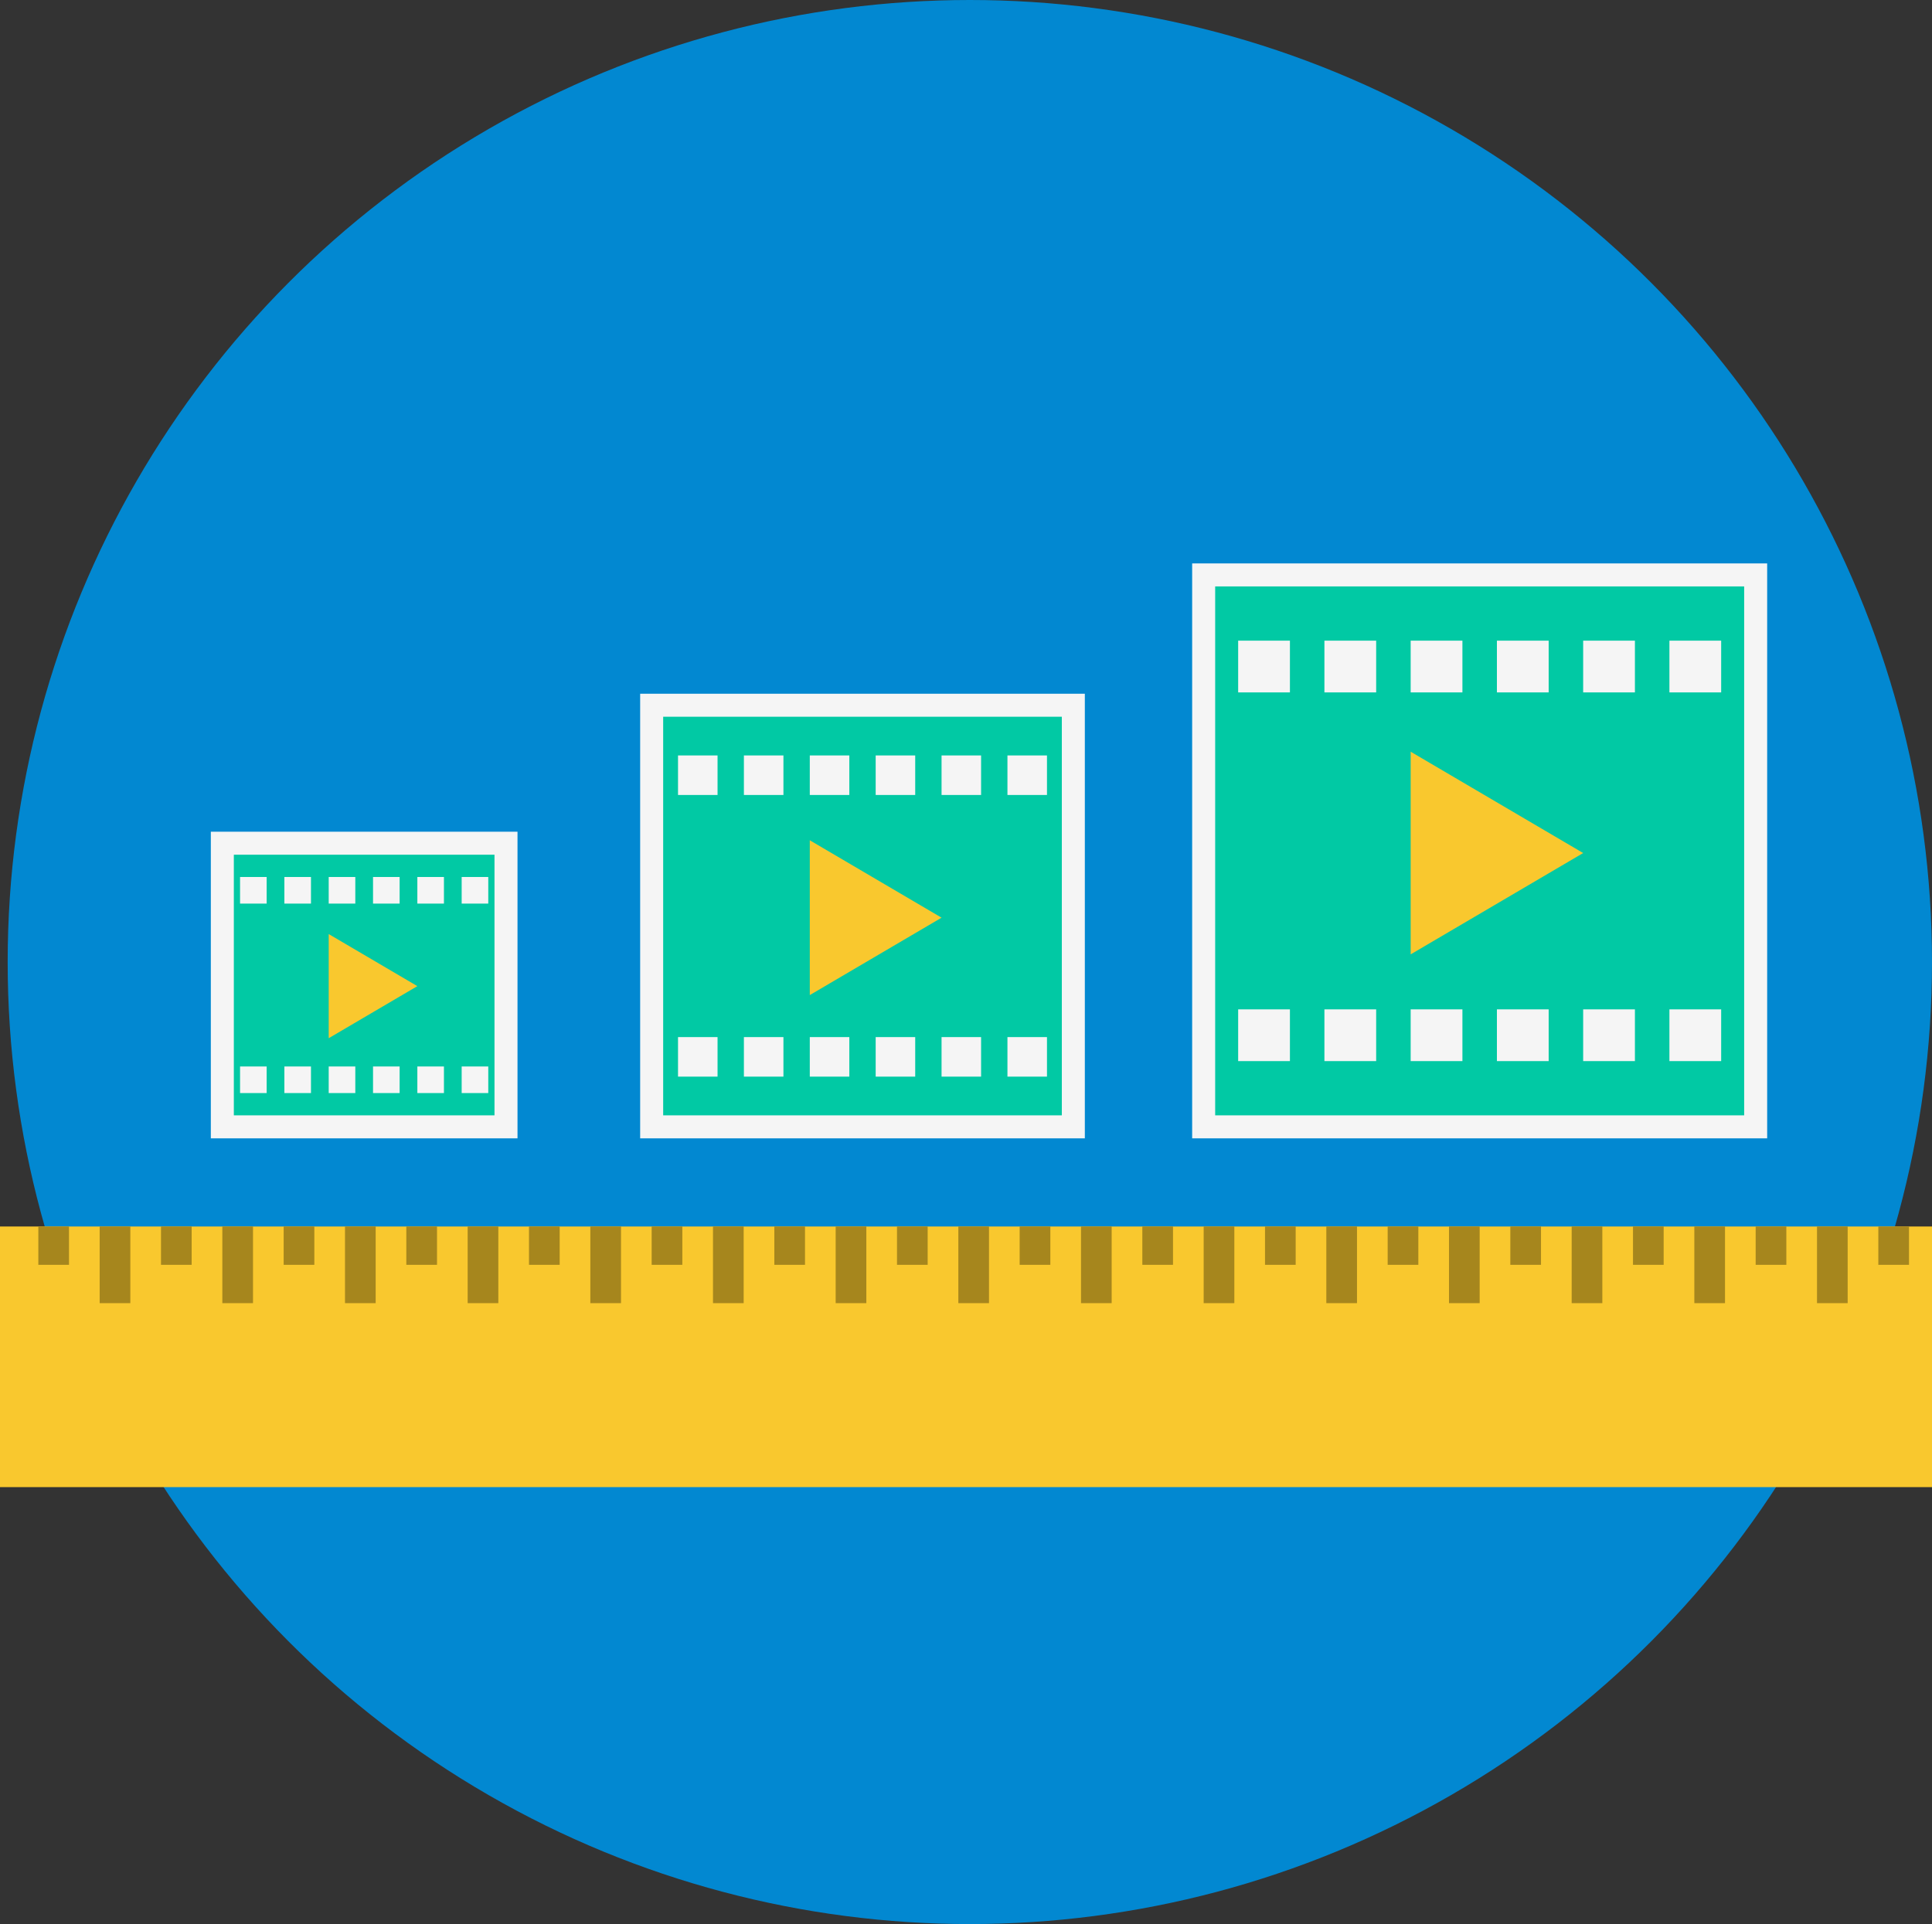 <?xml version="1.0" encoding="UTF-8" standalone="no"?>
<svg width="252px" height="251px" viewBox="0 0 252 251" version="1.1" xmlns="http://www.w3.org/2000/svg" xmlns:xlink="http://www.w3.org/1999/xlink" xmlns:sketch="http://www.bohemiancoding.com/sketch/ns">
    <rect x="0" y="0" width="252" height="251" fill="#333333" stroke="none"/>
    <!-- Generator: Sketch 3.2 (9961) - http://www.bohemiancoding.com/sketch -->
    <title>img size contstraints</title>
    <desc>Created with Sketch.</desc>
    <defs></defs>
    <g id="Page-1" stroke="none" stroke-width="1" fill="none" fill-rule="evenodd" sketch:type="MSPage">
        <g id="desktop" sketch:type="MSLayerGroup" transform="translate(-851, -3483)">
            <g id="about" transform="translate(2, 2869)" sketch:type="MSShapeGroup">
                <g id="img-size-contstraints" transform="translate(849, 614)">
                    <g id="Oval-114" transform="translate(1, 0)" fill="#0288D1">
                        <circle cx="125.5" cy="125.5" r="125.5"></circle>
                    </g>
                    <g id="video" transform="translate(29, 110)">
                        <rect id="Rectangle-574" stroke="#F5F5F5" stroke-width="3" fill="#01C9A4" x="0" y="0" width="37" height="37"></rect>
                        <g id="Group" transform="translate(2.094, 4.189)" fill="#F5F5F5">
                            <rect id="Rectangle-575" x="0.218" y="0.218" width="3.469" height="3.469"></rect>
                            <rect id="Rectangle-576" x="5.999" y="0.218" width="3.469" height="3.469"></rect>
                            <rect id="Rectangle-577" x="11.781" y="0.218" width="3.469" height="3.469"></rect>
                            <rect id="Rectangle-580" x="17.562" y="0.218" width="3.469" height="3.469"></rect>
                            <rect id="Rectangle-578" x="23.343" y="0.218" width="3.469" height="3.469"></rect>
                            <rect id="Rectangle-579" x="29.124" y="0.218" width="3.469" height="3.469"></rect>
                        </g>
                        <g id="Group" transform="translate(2.094, 28.623)" fill="#F5F5F5">
                            <rect id="Rectangle-586" x="0.218" y="0.502" width="3.469" height="3.469"></rect>
                            <rect id="Rectangle-581" x="5.999" y="0.502" width="3.469" height="3.469"></rect>
                            <rect id="Rectangle-582" x="11.781" y="0.502" width="3.469" height="3.469"></rect>
                            <rect id="Rectangle-583" x="17.562" y="0.502" width="3.469" height="3.469"></rect>
                            <rect id="Rectangle-584" x="23.343" y="0.502" width="3.469" height="3.469"></rect>
                            <rect id="Rectangle-585" x="29.124" y="0.502" width="3.469" height="3.469"></rect>
                        </g>
                        <path d="M13.875,25.438 L13.875,11.852 L25.438,18.645 L13.875,25.438 Z" id="Triangle-1" fill="#F9C82E"></path>
                    </g>
                    <g id="video-2" transform="translate(85, 92)">
                        <rect id="Rectangle-574" stroke="#F5F5F5" stroke-width="3" fill="#01C9A4" x="0" y="0" width="55" height="55"></rect>
                        <g id="Group" transform="translate(3.113, 6.226)" fill="#F5F5F5">
                            <rect id="Rectangle-575" x="0.324" y="0.324" width="5.156" height="5.156"></rect>
                            <rect id="Rectangle-576" x="8.918" y="0.324" width="5.156" height="5.156"></rect>
                            <rect id="Rectangle-577" x="17.512" y="0.324" width="5.156" height="5.156"></rect>
                            <rect id="Rectangle-580" x="26.106" y="0.324" width="5.156" height="5.156"></rect>
                            <rect id="Rectangle-578" x="34.699" y="0.324" width="5.156" height="5.156"></rect>
                            <rect id="Rectangle-579" x="43.293" y="0.324" width="5.156" height="5.156"></rect>
                        </g>
                        <g id="Group" transform="translate(3.113, 42.547)" fill="#F5F5F5">
                            <rect id="Rectangle-586" x="0.324" y="0.746" width="5.156" height="5.156"></rect>
                            <rect id="Rectangle-581" x="8.918" y="0.746" width="5.156" height="5.156"></rect>
                            <rect id="Rectangle-582" x="17.512" y="0.746" width="5.156" height="5.156"></rect>
                            <rect id="Rectangle-583" x="26.106" y="0.746" width="5.156" height="5.156"></rect>
                            <rect id="Rectangle-584" x="34.699" y="0.746" width="5.156" height="5.156"></rect>
                            <rect id="Rectangle-585" x="43.293" y="0.746" width="5.156" height="5.156"></rect>
                        </g>
                        <path d="M20.625,37.812 L20.625,17.617 L37.812,27.715 L20.625,37.812 Z" id="Triangle-1" fill="#F9C82E"></path>
                    </g>
                    <g id="video-3" transform="translate(157, 75)">
                        <rect id="Rectangle-574" stroke="#F5F5F5" stroke-width="3" fill="#01C9A4" x="0" y="0" width="72" height="72"></rect>
                        <g id="Group" transform="translate(4.075, 8.151)" fill="#F5F5F5">
                            <rect id="Rectangle-575" x="0.425" y="0.425" width="6.75" height="6.75"></rect>
                            <rect id="Rectangle-576" x="11.675" y="0.425" width="6.75" height="6.75"></rect>
                            <rect id="Rectangle-577" x="22.925" y="0.425" width="6.75" height="6.75"></rect>
                            <rect id="Rectangle-580" x="34.175" y="0.425" width="6.75" height="6.75"></rect>
                            <rect id="Rectangle-578" x="45.425" y="0.425" width="6.75" height="6.75"></rect>
                            <rect id="Rectangle-579" x="56.675" y="0.425" width="6.75" height="6.75"></rect>
                        </g>
                        <g id="Group" transform="translate(4.075, 55.698)" fill="#F5F5F5">
                            <rect id="Rectangle-586" x="0.425" y="0.976" width="6.75" height="6.75"></rect>
                            <rect id="Rectangle-581" x="11.675" y="0.976" width="6.75" height="6.75"></rect>
                            <rect id="Rectangle-582" x="22.925" y="0.976" width="6.75" height="6.75"></rect>
                            <rect id="Rectangle-583" x="34.175" y="0.976" width="6.75" height="6.75"></rect>
                            <rect id="Rectangle-584" x="45.425" y="0.976" width="6.75" height="6.75"></rect>
                            <rect id="Rectangle-585" x="56.675" y="0.976" width="6.75" height="6.75"></rect>
                        </g>
                        <path d="M27,49.5 L27,23.062 L49.5,36.281 L27,49.5 Z" id="Triangle-1" fill="#F9C82E"></path>
                    </g>
                    <g id="ruler" transform="translate(0, 160)">
                        <rect id="Rectangle-564" fill="#F9C82E" x="0" y="0" width="252" height="34"></rect>
                        <g id="Group" transform="translate(5, 0)" fill="#A6861D">
                            <rect id="Rectangle-614" x="0" y="0" width="4" height="5"></rect>
                            <rect id="Rectangle-616" x="8" y="0" width="4" height="10"></rect>
                            <rect id="Rectangle-615" x="16" y="0" width="4" height="5"></rect>
                            <rect id="Rectangle-620" x="24" y="0" width="4" height="10"></rect>
                            <rect id="Rectangle-617" x="32" y="0" width="4" height="5"></rect>
                            <rect id="Rectangle-618" x="40" y="0" width="4" height="10"></rect>
                            <rect id="Rectangle-619" x="48" y="0" width="4" height="5"></rect>
                            <rect id="Rectangle-628" x="56" y="0" width="4" height="10"></rect>
                            <rect id="Rectangle-621" x="64" y="0" width="4" height="5"></rect>
                            <rect id="Rectangle-622" x="72" y="0" width="4" height="10"></rect>
                            <rect id="Rectangle-623" x="80" y="0" width="4" height="5"></rect>
                            <rect id="Rectangle-624" x="88" y="0" width="4" height="10"></rect>
                            <rect id="Rectangle-625" x="96" y="0" width="4" height="5"></rect>
                            <rect id="Rectangle-626" x="104" y="0" width="4" height="10"></rect>
                            <rect id="Rectangle-627" x="112" y="0" width="4" height="5"></rect>
                            <rect id="Rectangle-644" x="120" y="0" width="4" height="10"></rect>
                            <rect id="Rectangle-629" x="128" y="0" width="4" height="5"></rect>
                            <rect id="Rectangle-630" x="136" y="0" width="4" height="10"></rect>
                            <rect id="Rectangle-631" x="144" y="0" width="4" height="5"></rect>
                            <rect id="Rectangle-632" x="152" y="0" width="4" height="10"></rect>
                            <rect id="Rectangle-633" x="160" y="0" width="4" height="5"></rect>
                            <rect id="Rectangle-634" x="168" y="0" width="4" height="10"></rect>
                            <rect id="Rectangle-635" x="176" y="0" width="4" height="5"></rect>
                            <rect id="Rectangle-636" x="184" y="0" width="4" height="10"></rect>
                            <rect id="Rectangle-637" x="192" y="0" width="4" height="5"></rect>
                            <rect id="Rectangle-638" x="200" y="0" width="4" height="10"></rect>
                            <rect id="Rectangle-639" x="208" y="0" width="4" height="5"></rect>
                            <rect id="Rectangle-640" x="216" y="0" width="4" height="10"></rect>
                            <rect id="Rectangle-641" x="224" y="0" width="4" height="5"></rect>
                            <rect id="Rectangle-643" x="240" y="0" width="4" height="5"></rect>
                            <rect id="Rectangle-642" x="232" y="0" width="4" height="10"></rect>
                        </g>
                    </g>
                </g>
            </g>
        </g>
    </g>
</svg>